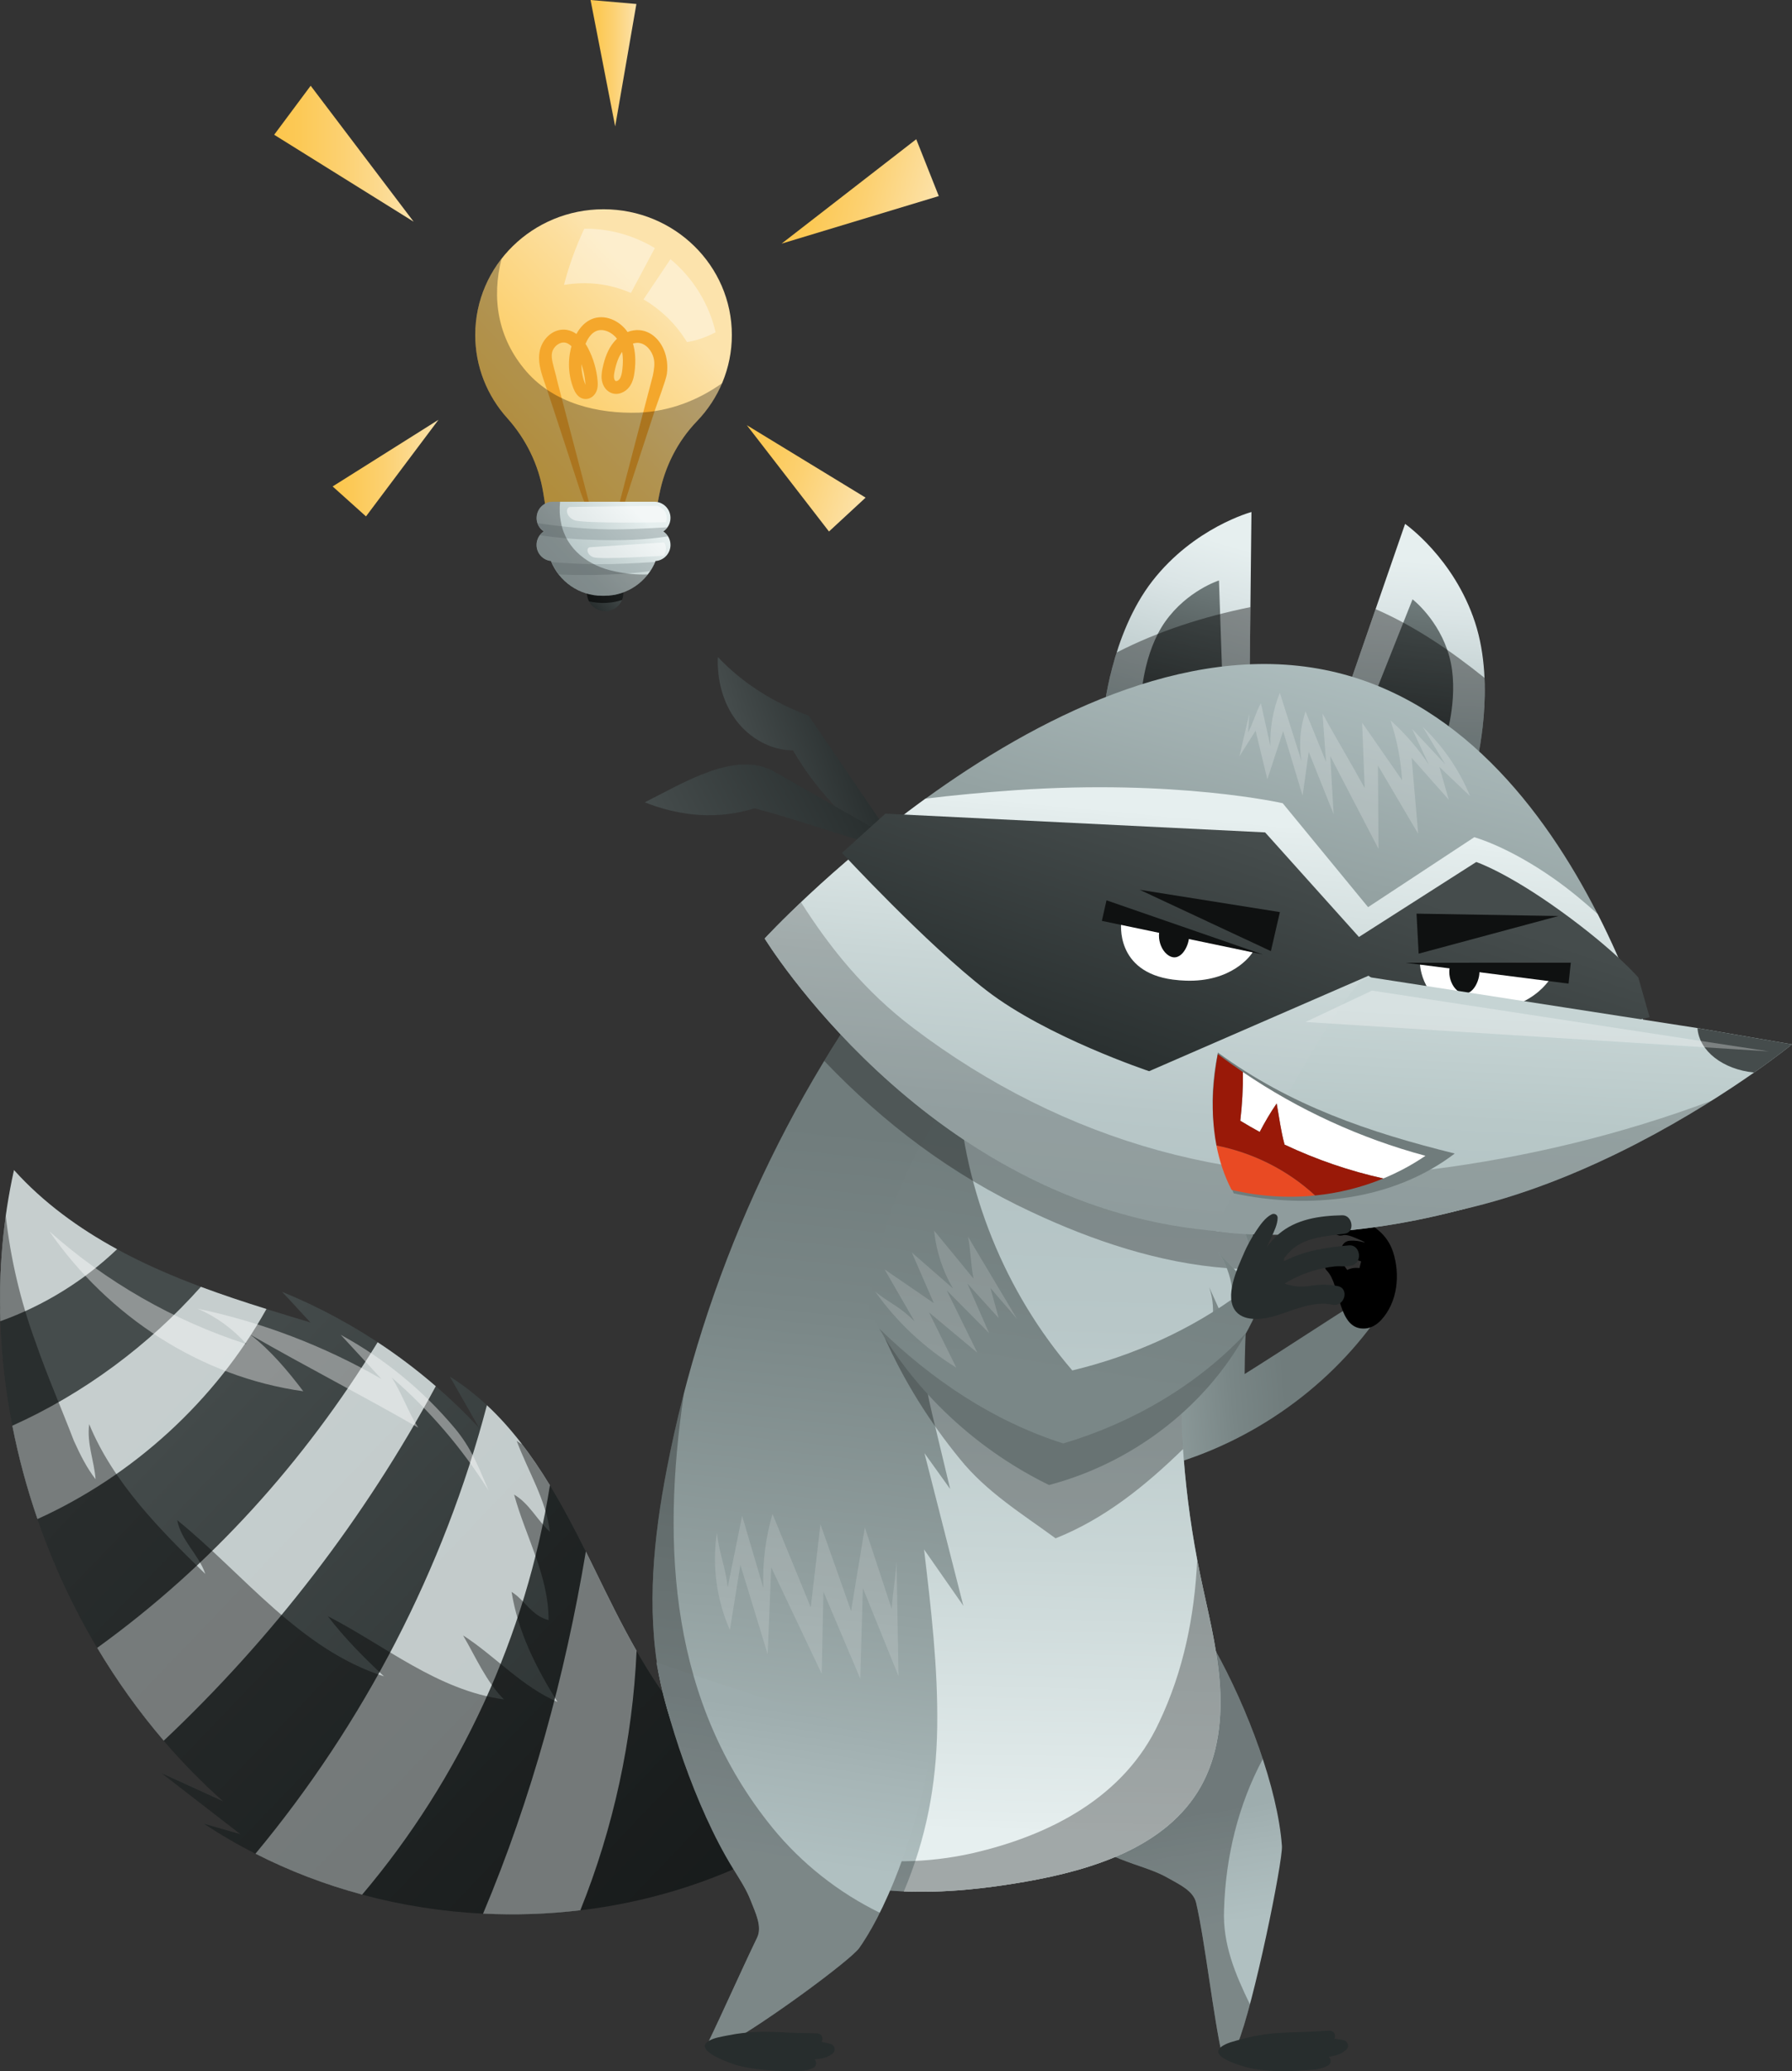 <svg width="167" height="193" viewBox="0 0 167 193" fill="none" xmlns="http://www.w3.org/2000/svg">
<rect x="0" y="0" width="167" height="193" fill="#333333" stroke="none"/>
<g clip-path="url(#clip0_3_172753)">
<path d="M113.226 153.715C116.258 159.175 119.076 166.639 119.465 172.02C119.565 173.395 116.832 186.877 115.301 190.528C114.55 191.247 114.672 190.928 113.922 191.647C113.093 188.113 112.296 180.835 111.467 177.301C111.201 176.171 109.859 175.581 108.852 175.003C107.845 174.425 106.733 174.08 105.641 173.699C99.259 171.464 91.77 166.527 88.075 163.311C96.225 160.335 105.074 156.691 113.224 153.715H113.226Z" fill="url(#paint0_linear_3_172753)"/>
<g style="mix-blend-mode:overlay" opacity="0.3">
<path d="M113.226 153.715C114.902 156.734 116.511 160.362 117.682 163.915C115.393 168.171 114.214 173.052 114.072 177.933C113.928 181.185 115.138 184 116.483 186.774C116.058 188.36 115.65 189.696 115.301 190.526C114.55 191.245 114.672 190.926 113.922 191.645C113.093 188.112 112.296 180.833 111.467 177.299C111.201 176.169 109.859 175.58 108.852 175.001C107.845 174.423 106.733 174.079 105.641 173.697C99.259 171.462 91.77 166.526 88.075 163.309C96.225 160.333 105.074 156.69 113.224 153.714L113.226 153.715Z" fill="black"/>
</g>
<path d="M118.159 105.807C116.786 113.134 116.06 120.583 115.99 128.038C119.683 125.727 123.309 123.305 127.002 120.994C127.277 121.719 127.752 122.527 128.028 123.251C122.945 130.198 115.265 135.189 106.879 137.051C103.823 130.652 101.881 123.379 100.842 116.36C106.206 112.118 111.989 108.75 118.159 105.809V105.807Z" fill="url(#paint1_linear_3_172753)"/>
<path d="M69.751 166.303C70.378 168.408 70.884 170.567 71.51 172.672C55.21 181.194 34.336 180.103 19.008 169.932C20.14 170.258 21.273 170.584 22.406 170.908C19.952 169.009 17.496 167.111 15.043 165.212C16.959 166.088 18.877 166.965 20.793 167.84C4.762 153.597 -3.351 129.997 1.305 109.033C4.819 112.938 9.341 115.823 14.111 118.007C18.88 120.194 23.921 121.719 28.941 123.237C28.067 122.332 27.156 121.278 26.282 120.376C33.226 123.205 39.541 127.569 44.652 133.065C43.745 131.472 42.836 129.876 41.929 128.283C48.353 132.307 52.082 139.418 55.415 146.24C58.746 153.063 62.227 160.238 68.406 164.632C68.855 164.951 69.592 165.775 69.751 166.303Z" fill="url(#paint2_linear_3_172753)"/>
<path opacity="0.8" d="M45.02 178.318C48.042 178.47 51.078 178.367 54.083 178.007C57.172 170.324 58.953 162.112 59.325 153.836C57.913 151.364 56.653 148.777 55.415 146.24C55.145 145.688 54.871 145.134 54.596 144.578C52.665 156.108 49.554 167.554 45.02 178.318Z" fill="#E6EFEF"/>
<path opacity="0.8" d="M23.808 172.735C26.976 174.351 30.315 175.622 33.752 176.547C42.898 165.753 49.034 152.4 51.248 138.408C49.574 135.656 47.674 133.084 45.376 130.945C41.363 146.216 33.894 160.596 23.809 172.735H23.808Z" fill="#E6EFEF"/>
<path opacity="0.8" d="M9.061 153.552C10.883 156.614 12.958 159.515 15.26 162.204C25.397 152.646 33.992 141.446 40.612 129.174C38.898 127.691 37.087 126.32 35.195 125.075C28.331 136.238 19.66 145.901 9.061 153.552Z" fill="#E6EFEF"/>
<path opacity="0.8" d="M1.151 132.852C1.726 135.798 2.511 138.708 3.494 141.552C12.421 137.503 20.042 130.552 24.832 121.98C22.777 121.337 20.733 120.663 18.719 119.91C13.856 125.369 7.811 129.856 1.153 132.852H1.151Z" fill="#E6EFEF"/>
<path opacity="0.8" d="M0.033 123.116C4.07 121.673 7.805 119.369 10.911 116.406C7.339 114.461 4.021 112.05 1.304 109.031C0.281 113.642 -0.126 118.378 0.035 123.114L0.033 123.116Z" fill="#E6EFEF"/>
<g style="mix-blend-mode:overlay" opacity="0.4">
<path d="M0.536 113.299C0.985 117.314 1.92 121.282 3.317 125.079C4.387 128.181 5.695 131.162 6.885 134.262C7.48 135.574 8.075 136.768 8.906 137.841C8.788 136.171 8.073 134.501 8.311 132.711C10.571 138.198 14.97 142.61 19.133 146.667C18.538 144.878 16.873 143.565 16.517 141.658C22.701 146.667 27.934 153.704 35.783 156.21C33.88 154.422 32.097 152.632 30.55 150.604C35.901 153.347 40.777 157.522 46.961 158.357C45.297 156.688 44.345 154.422 43.155 152.394C46.128 154.303 48.626 157.166 51.956 158.596C49.934 155.376 48.27 152.037 47.675 148.34C48.864 149.055 49.578 150.606 51.124 150.964C51.124 146.789 48.983 143.211 47.913 139.275C49.339 140.111 50.054 141.66 51.242 142.734C50.886 139.753 49.221 137.129 48.15 134.266C48.318 134.375 48.486 134.487 48.652 134.598C49.581 135.81 50.439 137.09 51.244 138.413C52.458 140.407 53.552 142.495 54.592 144.584C54.868 145.138 55.141 145.694 55.411 146.246C56.651 148.783 57.909 151.37 59.321 153.842C61.704 158.02 64.522 161.878 68.404 164.639C68.853 164.958 69.59 165.783 69.747 166.311C70.374 168.418 70.88 170.575 71.506 172.68C66.08 175.517 60.147 177.288 54.079 178.013C51.074 178.372 48.039 178.476 45.016 178.324C41.209 178.135 37.425 177.542 33.748 176.552C30.312 175.628 26.975 174.357 23.804 172.741C22.154 171.899 20.549 170.966 19.002 169.937C20.135 170.263 21.267 170.588 22.4 170.914C19.944 169.014 17.492 167.117 15.037 165.219C16.953 166.094 18.871 166.972 20.785 167.847C18.821 166.101 16.975 164.215 15.257 162.21C12.953 159.521 10.879 156.619 9.058 153.558C6.803 149.769 4.932 145.734 3.489 141.558C2.506 138.715 1.72 135.804 1.146 132.858C0.517 129.641 0.139 126.383 0.03 123.122C-0.081 119.835 0.081 116.549 0.532 113.304L0.536 113.299Z" fill="black"/>
</g>
<g style="mix-blend-mode:overlay" opacity="0.4">
<path d="M42.366 133.069C39.411 129.543 35.79 126.58 31.753 124.384C33.018 125.755 34.284 127.126 35.548 128.497C30.227 125.429 24.419 123.209 18.41 121.947C20.145 122.694 21.714 123.832 22.963 125.251C16.206 123.072 9.909 119.468 4.603 114.74C10.122 122.694 18.697 128.307 28.264 129.645C26.819 127.734 25.225 125.84 23.335 124.373C28.475 127.332 33.835 130.074 38.975 133.036C38.039 131.585 37.446 129.817 36.509 128.366C40.014 131.396 43.064 134.952 45.526 138.88C44.589 136.671 43.905 134.905 42.366 133.067V133.069Z" fill="white"/>
</g>
<path d="M61.444 156.256C62.656 162.655 65.964 168.862 71.372 172.468C75.184 175.009 79.637 176.059 84.236 176.252C87.996 176.41 91.856 175.993 95.542 175.348C101.85 174.245 108.72 172.096 111.888 166.514C113.564 163.563 113.936 160.02 113.66 156.634C113.385 153.247 112.504 149.945 111.822 146.616C110.37 139.545 109.811 132.294 110.142 125.084C110.151 124.886 110.161 124.688 110.17 124.489C110.454 119.043 111.247 113.623 112.539 108.327C112.821 107.174 113.124 106.026 113.455 104.884C106.452 95.393 95.937 89.663 84.282 87.999C73.218 102.238 65.566 119.125 62.15 136.849C60.917 143.244 60.232 149.857 61.444 156.258V156.256Z" fill="url(#paint3_linear_3_172753)"/>
<path d="M84.233 176.252C87.993 176.41 91.853 175.993 95.539 175.348C101.847 174.245 108.717 172.096 111.886 166.514C113.562 163.562 113.933 160.019 113.658 156.634C113.383 153.247 112.501 149.944 111.82 146.616C110.367 139.545 109.809 132.294 110.14 125.084C110.096 124.743 110.048 124.4 110.005 124.057C110.04 124.211 110.097 124.354 110.17 124.489C110.548 125.208 111.326 125.723 111.517 126.537C112.982 124.732 113.44 122.154 112.688 119.951C113.255 121.207 113.822 122.466 114.39 123.726C115.28 121.426 114.94 118.689 113.514 116.679C114.691 117.915 115.868 119.151 117.047 120.387C116.864 116.025 115.247 111.74 112.538 108.325C112.08 107.745 111.589 107.193 111.069 106.667C106.162 101.706 96.386 103.668 89.675 101.788C86.824 111.466 84.453 121.674 86.805 131.486C87.385 133.908 87.966 136.33 88.548 138.752C87.748 137.638 86.951 136.527 86.153 135.413C87.362 140.153 88.568 144.893 89.776 149.633C88.557 147.884 87.336 146.133 86.114 144.383C86.766 149.891 87.421 155.418 87.341 160.963C87.263 166.34 86.312 171.323 84.231 176.252H84.233Z" fill="url(#paint4_linear_3_172753)"/>
<path d="M113.74 190.793C114.218 190.367 115.133 190.182 115.733 190.013C116.493 189.8 117.269 189.653 118.05 189.55C119.599 189.346 121.143 189.398 122.696 189.292C123.095 189.264 123.496 189.244 123.897 189.231C124.329 189.216 124.527 189.661 124.355 189.983C124.652 190.013 124.944 190.057 125.231 190.12C125.593 190.2 125.77 190.682 125.497 190.958C125.037 191.421 124.44 191.573 123.823 191.662C123.832 191.67 123.841 191.677 123.85 191.684C124.072 191.896 124.055 192.285 123.786 192.452C123.072 192.893 122.167 192.885 121.354 192.939C119.846 193.037 118.296 193.037 116.803 192.783C116.258 192.691 112.638 191.773 113.738 190.795L113.74 190.793Z" fill="#272D2D"/>
<g style="mix-blend-mode:overlay" opacity="0.3">
<path d="M81.658 121.826C82.068 122.977 81.939 123.518 82.439 124.638C84.237 128.666 86.602 132.47 89.453 135.952C91.951 139.054 95.281 141.081 98.372 143.348C102.956 141.524 106.751 138.437 110.249 135.031C110.173 133.94 110.122 132.847 110.09 131.755C110.042 130.2 110.037 128.646 110.072 127.091C105.998 128.512 102.067 130.263 98.136 132.016C91.802 127.847 87.452 122.705 82.548 117.047C82.157 118.608 81.859 120.201 81.658 121.828V121.826Z" fill="black"/>
</g>
<g style="mix-blend-mode:overlay" opacity="0.3">
<path d="M90.643 172.687C97.897 171.017 104.796 167.439 108.006 160.522C110.321 155.654 111.322 150.55 111.57 145.36C111.65 145.779 111.733 146.2 111.818 146.618C112.499 149.946 113.381 153.249 113.656 156.636C113.931 160.021 113.56 163.564 111.884 166.516C108.715 172.098 101.846 174.247 95.537 175.35C91.851 175.995 87.992 176.412 84.231 176.254C79.632 176.061 75.18 175.011 71.368 172.47C69.725 171.375 68.276 170.037 67.02 168.529C73.892 172.757 82.129 174.599 90.641 172.689L90.643 172.687Z" fill="black"/>
</g>
<path d="M89.274 101.378C89.849 111.001 93.653 120.403 99.93 127.704C105.573 126.348 111.011 123.922 115.669 120.451C116.136 121.104 116.58 121.732 117.047 122.384C113.481 130.273 106.116 136.178 97.763 138.378C90.638 134.896 84.612 129.129 80.978 122.067C81.761 114.431 84.67 107.51 89.274 101.376V101.378Z" fill="url(#paint5_linear_3_172753)"/>
<g style="mix-blend-mode:overlay" opacity="0.15">
<path d="M99.091 134.509C105.521 132.591 111.576 129.09 116.149 124.182C114.588 127.037 112.52 129.593 110.09 131.753C106.578 134.877 102.317 137.179 97.762 138.38C91.523 135.33 86.126 130.528 82.439 124.637C82.266 124.361 82.099 124.082 81.933 123.8C86.837 128.57 92.537 132.422 99.091 134.509Z" fill="black"/>
</g>
<path d="M124.525 117.279C124.94 117.516 125.277 117.913 125.546 118.345C125.905 118.161 126.299 118.113 126.692 118.167C126.751 117.957 126.803 117.75 126.849 117.54C126.518 117.416 126.165 117.349 125.829 117.344C124.711 117.325 124.722 115.665 125.829 115.611C126.295 115.589 126.742 115.652 127.16 115.784C127.16 115.773 127.163 115.761 127.165 115.75C127.028 115.667 126.879 115.595 126.705 115.524C126.324 115.369 125.587 114.992 125.173 115.104C124.068 115.4 123.593 113.649 124.702 113.39C125.619 113.175 126.57 113.59 127.394 113.975C128.543 114.511 129.419 115.435 129.817 116.651C130.504 118.754 130.258 121.345 128.702 123.016C128.318 123.427 127.808 123.748 127.248 123.794C124.628 124.011 124.972 119.734 123.656 118.411C123.078 117.831 123.815 116.875 124.527 117.281L124.525 117.279Z" fill="black"/>
<g style="mix-blend-mode:overlay" opacity="0.3">
<path d="M113.453 104.884C113.124 106.026 112.819 107.173 112.537 108.327C114.804 111.186 116.306 114.655 116.844 118.27C116.221 118.269 115.596 118.248 114.974 118.213C114.488 117.702 114 117.192 113.514 116.681C113.843 117.144 114.113 117.646 114.323 118.17C108.074 117.702 101.86 115.635 96.114 112.932C88.67 109.465 82.341 104.658 76.813 98.862C79.093 95.102 81.582 91.47 84.28 87.999C95.935 89.665 106.45 95.395 113.453 104.884Z" fill="black"/>
</g>
<path d="M116.443 64.43L116.626 47.712C116.626 47.712 111.282 49.143 107.394 54.139C103.507 59.133 102.84 66.502 102.84 66.502L116.443 64.432V64.43Z" fill="url(#paint6_linear_3_172753)"/>
<path d="M113.919 63.461L113.599 54.09C113.599 54.09 110.641 55.028 108.59 57.924C106.539 60.821 106.351 64.966 106.351 64.966L113.919 63.459V63.461Z" fill="url(#paint7_linear_3_172753)"/>
<path d="M125.476 64.616L130.942 48.82C130.942 48.82 135.489 51.98 137.462 57.998C139.435 64.017 137.58 71.179 137.58 71.179L125.476 64.618V64.616Z" fill="url(#paint8_linear_3_172753)"/>
<path d="M128.178 64.558L131.638 55.849C131.638 55.849 134.105 57.733 135.06 61.156C136.014 64.577 134.793 68.542 134.793 68.542L128.178 64.558Z" fill="url(#paint9_linear_3_172753)"/>
<g style="mix-blend-mode:overlay" opacity="0.4">
<path d="M116.443 64.43L102.84 66.5C102.84 66.5 103.073 63.935 104.061 60.806C107.993 58.786 112.211 57.452 116.529 56.573L116.445 64.428L116.443 64.43Z" fill="black"/>
</g>
<g style="mix-blend-mode:overlay" opacity="0.4">
<path d="M138.345 63.165C138.539 67.481 137.58 71.179 137.58 71.179L125.476 64.618L128.194 56.761C131.871 58.365 135.191 60.635 138.345 63.165Z" fill="black"/>
</g>
<path d="M83.701 78.943C80.921 74.859 78.142 70.775 75.361 66.689C72.22 65.544 69.184 63.665 66.898 61.219C66.811 63.298 67.344 65.436 68.585 67.104C69.829 68.772 71.817 69.915 73.892 69.926C76.336 74.066 79.734 77.543 83.906 79.918C83.897 79.534 83.71 79.327 83.701 78.943Z" fill="url(#paint10_linear_3_172753)"/>
<path d="M83.374 78.299C79.636 76.168 75.899 74.037 72.161 71.906C68.598 69.874 63.752 72.927 60.086 74.763C63.401 76.086 66.919 76.386 70.326 75.321C74.28 76.366 78.182 77.811 82.136 78.854C82.558 78.966 83.312 78.732 83.376 78.299H83.374Z" fill="url(#paint11_linear_3_172753)"/>
<path d="M71.259 87.453C71.259 87.453 85.834 111.297 111.341 114.496C136.849 117.694 155.795 104.082 155.795 104.082C155.795 104.082 153.868 94.942 148.883 85.169C143.875 75.352 135.781 64.895 123.456 62.423C110.369 59.798 96.432 67.054 86.253 74.42C77.303 80.894 71.259 87.456 71.259 87.456V87.453Z" fill="url(#paint12_linear_3_172753)"/>
<path d="M71.259 87.453C71.259 87.453 85.834 111.298 111.341 114.496C136.849 117.694 155.795 104.082 155.795 104.082C155.795 104.082 153.868 94.942 148.883 85.17C147.684 84.084 146.306 82.931 144.863 81.914C140.55 78.867 137.392 78.015 137.392 78.015L127.494 84.532L119.538 74.848C119.538 74.848 109.64 72.595 94.638 73.631C91.53 73.846 88.733 74.12 86.251 74.42C77.301 80.895 71.257 87.456 71.257 87.456L71.259 87.453Z" fill="url(#paint13_linear_3_172753)"/>
<path d="M126.644 87.312L117.899 77.567L82.513 75.821L78.465 79.475C78.465 79.475 86.319 87.962 91.948 92.306C97.576 96.651 107.09 99.818 107.09 99.818L127.534 90.925L138.384 98.68L153.729 94.781L152.676 91.086C152.676 91.086 150.531 88.568 145.47 84.914C140.409 81.26 137.575 80.326 137.575 80.326L126.644 87.31V87.312Z" fill="url(#paint14_linear_3_172753)"/>
<path d="M109.329 91.286C109.538 91.312 109.739 91.335 109.939 91.351C109.939 91.351 109.939 91.351 109.941 91.351C110.139 91.366 110.333 91.377 110.521 91.383C110.772 91.39 111.014 91.388 111.247 91.381C115.257 91.222 116.746 88.729 116.746 88.729L112.988 87.875L110.331 87.271L108.446 86.843L104.492 85.944C104.492 85.944 103.866 90.575 109.329 91.288V91.286Z" fill="white"/>
<path d="M117.69 88.944L102.683 85.812L103.119 83.897L117.69 88.944Z" fill="#0F1111"/>
<path d="M106.208 82.914L118.437 88.631L119.275 84.993L106.208 82.914Z" fill="#0F1111"/>
<path d="M145.237 85.359L132.207 88.866L132.008 85.138L145.237 85.359Z" fill="#0F1111"/>
<path d="M132.331 89.858C132.331 89.858 132.479 93.655 136.544 94.22C136.985 94.281 137.475 94.305 138.016 94.281H138.02C138.44 94.263 138.835 94.224 139.206 94.17C143.72 93.512 144.881 90.475 144.881 90.475L139.639 90.219L138.312 90.154L135.106 89.997L132.331 89.862V89.858Z" fill="white"/>
<path d="M130.971 89.713L146.176 91.659L146.387 89.706L130.971 89.713Z" fill="#0F1111"/>
<path d="M108.008 87.212C108.008 87.814 108.265 88.505 108.729 88.903C109.895 89.902 110.815 88.233 110.815 87.212C110.815 87.158 110.815 87.104 110.809 87.05L109.235 86.693L108.117 86.439C108.045 86.676 108.006 86.937 108.006 87.212H108.008Z" fill="#0F1111"/>
<path d="M135.064 90.593C135.064 91.196 135.321 91.887 135.784 92.285C136.95 93.284 137.871 91.614 137.871 90.593C137.871 90.54 137.871 90.486 137.865 90.432L136.291 90.075L135.173 89.821C135.101 90.058 135.062 90.319 135.062 90.593H135.064Z" fill="#0F1111"/>
<path d="M113.163 114.677C113.163 114.677 121.178 116.414 137.211 112.485C148.341 109.758 158.375 103.507 163.469 99.942C165.714 98.371 166.998 97.32 166.998 97.32L158.188 95.8L127.553 91.047C125.306 90.925 113.161 114.677 113.161 114.677H113.163Z" fill="url(#paint15_linear_3_172753)"/>
<path d="M158.192 95.8C158.329 97.933 160.581 99.668 163.471 99.942C165.716 98.371 167 97.32 167 97.32L158.19 95.8H158.192Z" fill="#454C4C"/>
<g style="mix-blend-mode:overlay" opacity="0.2">
<path d="M116.422 66.519C116.114 67.842 115.807 69.165 115.499 70.49C116.003 69.689 116.507 68.889 117.012 68.088C117.376 69.598 117.742 71.109 118.106 72.619C118.597 71.12 119.087 69.621 119.578 68.122C120.182 70.13 120.787 72.141 121.391 74.15C121.581 72.787 121.773 71.425 121.964 70.064C122.738 71.998 123.51 73.933 124.284 75.867C124.179 74.061 124.074 72.254 123.967 70.447C125.467 73.334 126.967 76.221 128.468 79.108C128.449 76.516 128.432 73.925 128.414 71.333C129.665 73.457 130.916 75.578 132.165 77.702C131.96 75.337 131.755 72.975 131.55 70.61C132.704 71.915 133.861 73.219 135.016 74.526C134.722 73.505 134.43 72.484 134.136 71.463C135.092 72.372 136.047 73.282 137.002 74.19C136.004 71.761 134.489 69.545 132.59 67.734C133.312 68.937 133.959 70.013 134.681 71.218C133.652 70.117 132.623 69.017 131.594 67.916C132.119 69.037 132.645 70.158 133.17 71.279C132.159 69.747 130.951 68.348 129.585 67.126C130.186 68.928 130.55 70.808 130.663 72.704C129.421 70.916 128.179 69.126 126.938 67.338C127.017 69.369 127.098 71.401 127.178 73.432C125.923 71.146 124.502 68.779 123.248 66.493C123.357 67.99 123.466 69.489 123.575 70.986C122.939 69.421 122.302 67.855 121.666 66.289C121.164 67.769 121.032 69.378 121.291 70.921C120.617 68.8 119.942 66.678 119.27 64.554C118.636 66.124 118.335 67.829 118.392 69.521C118.096 68.19 117.801 66.86 117.505 65.527C117.021 66.382 116.788 67.397 116.306 68.251C116.352 67.658 116.413 66.897 116.422 66.52V66.519Z" fill="white"/>
</g>
<g style="mix-blend-mode:overlay" opacity="0.3">
<path d="M164.844 97.972L127.86 92.308L121.665 95.232L164.844 97.972Z" fill="white"/>
</g>
<g style="mix-blend-mode:overlay" opacity="0.2">
<path d="M74.646 84.071C77.386 88.41 80.668 92.422 85.054 95.754C99.208 106.489 115.976 111.14 133.22 108.994C142.261 107.86 151.093 105.718 159.515 102.564C153.988 106.042 145.938 110.345 137.211 112.483C136.744 112.598 136.284 112.708 135.829 112.813C132.054 113.794 127.853 114.55 123.315 114.844C117.492 115.33 114.176 114.855 113.361 114.713C112.692 114.651 112.018 114.579 111.34 114.494C85.832 111.296 71.257 87.451 71.257 87.451C71.257 87.451 72.482 86.122 74.644 84.069L74.646 84.071Z" fill="black"/>
</g>
<path d="M113.496 98.078C120.222 103.018 127.609 105.522 135.569 107.491C129.828 111.874 122.021 112.722 114.97 111.201C113.084 106.758 112.463 103.316 113.496 98.078Z" fill="#707C7C"/>
<path d="M118.976 102.827C118.38 103.691 117.868 104.58 117.393 105.481C116.781 105.145 116.177 104.799 115.584 104.436C115.76 102.937 115.845 101.424 115.832 99.903C121.016 103.426 126.79 106.079 132.842 107.703C132.134 108.184 131.402 108.62 130.652 109.011C130.408 109.137 130.159 109.261 129.909 109.378C129.582 109.531 129.25 109.678 128.915 109.815C125.756 109.118 122.653 108.051 119.71 106.661C119.368 105.401 119.205 104.108 118.975 102.827H118.976Z" fill="white"/>
<path d="M122.557 111.401C119.974 111.661 117.339 111.488 114.776 110.879C114.096 109.57 113.64 108.179 113.363 106.745C116.766 107.417 120.002 109.031 122.557 111.401Z" fill="#E94A23"/>
<path d="M113.039 103.872C113.025 103.468 113.021 103.061 113.026 102.655C113.052 101.171 113.22 99.681 113.49 98.226C114.255 98.806 115.037 99.364 115.831 99.903C115.844 101.424 115.759 102.937 115.584 104.436C116.177 104.799 116.781 105.145 117.393 105.481C117.866 104.58 118.377 103.691 118.976 102.827C119.207 104.108 119.368 105.401 119.711 106.661C122.655 108.051 125.757 109.118 128.917 109.815C126.886 110.653 124.741 111.181 122.559 111.401C120.003 109.031 116.768 107.417 113.364 106.745C113.183 105.801 113.078 104.841 113.041 103.872H113.039Z" fill="#991908"/>
<path d="M115.916 116.792C116.232 116.076 116.605 115.385 117.04 114.737C117.413 114.177 117.895 113.464 118.51 113.158C118.754 113.036 119.065 113.182 119.065 113.477C119.061 114.103 118.723 114.765 118.468 115.326C118.333 115.624 118.191 115.919 118.052 116.215C118.385 115.776 118.741 115.361 119.146 115.013C120.79 113.59 122.997 113.288 125.092 113.245C126.043 113.225 126.313 114.824 125.323 114.959C123.621 115.191 121.568 115.282 120.271 116.558C120.062 116.764 119.868 116.988 119.682 117.222C119.667 117.324 119.656 117.425 119.649 117.527C121.555 116.551 123.597 116.23 125.72 116.049C126.686 115.967 126.984 117.383 126.202 117.831C125.718 118.107 124.905 117.95 124.362 118.013C122.976 118.172 121.592 118.584 120.358 119.24C120.14 119.356 119.928 119.479 119.721 119.607C119.78 119.631 119.841 119.655 119.904 119.673C120.238 119.779 120.574 119.847 120.925 119.877C121.238 119.903 121.555 119.89 121.875 119.864C122.79 119.69 123.725 119.66 124.656 119.84C125.787 120.059 125.312 121.808 124.179 121.576C122.431 121.219 120.676 122.028 119.046 122.56C117.967 122.912 116.071 123.24 115.196 122.229C114.035 120.889 115.33 118.135 115.92 116.797L115.916 116.792Z" fill="#272D2D"/>
<path d="M86.735 163.353C85.662 169.509 83.162 177.084 80.083 181.511C79.298 182.641 71.176 188.618 67.695 190.484C66.66 190.567 66.955 190.398 65.921 190.484C67.495 187.215 68.981 183.829 70.555 180.561C71.059 179.515 70.385 178.209 69.967 177.125C69.55 176.039 68.901 175.068 68.293 174.082C64.742 168.316 62.026 159.749 61.176 154.916C69.374 157.755 78.535 160.516 86.733 163.353H86.735Z" fill="url(#paint16_linear_3_172753)"/>
<g style="mix-blend-mode:overlay" opacity="0.3">
<path d="M62.148 136.847C62.604 134.483 63.136 132.133 63.742 129.804C61.586 144.217 62.506 158.643 71.972 170.302C74.692 173.641 78.151 176.367 81.992 178.241C81.39 179.447 80.751 180.553 80.085 181.511C79.3 182.642 71.178 188.618 67.697 190.484C66.662 190.567 66.957 190.398 65.923 190.484C67.497 187.215 68.983 183.829 70.557 180.561C71.061 179.515 70.387 178.209 69.969 177.125C69.552 176.039 68.903 175.068 68.295 174.082C65.718 169.896 63.58 164.235 62.277 159.599C61.947 158.535 61.675 157.453 61.464 156.365C61.353 155.854 61.257 155.37 61.178 154.918C61.191 154.924 61.206 154.927 61.22 154.933C60.328 148.949 61.002 142.807 62.15 136.851L62.148 136.847Z" fill="black"/>
</g>
<path d="M65.917 190.272C66.427 189.883 67.353 189.768 67.964 189.644C68.737 189.488 69.522 189.401 70.309 189.359C71.869 189.272 73.406 189.44 74.96 189.453C75.361 189.457 75.762 189.466 76.163 189.483C76.595 189.501 76.758 189.959 76.564 190.269C76.857 190.32 77.146 190.387 77.427 190.471C77.781 190.576 77.924 191.071 77.628 191.325C77.133 191.751 76.528 191.858 75.906 191.901C75.915 191.91 75.924 191.918 75.932 191.927C76.137 192.155 76.091 192.54 75.81 192.687C75.065 193.072 74.163 192.996 73.349 192.989C71.839 192.972 70.293 192.855 68.823 192.489C68.288 192.355 64.748 191.167 65.917 190.274V190.272Z" fill="#272D2D"/>
<g style="mix-blend-mode:overlay" opacity="0.15">
<path d="M66.806 142.833C66.35 145.886 66.776 149.066 68.018 151.892C68.345 149.867 68.67 147.841 68.997 145.816C69.846 148.592 70.692 151.368 71.54 154.144C71.651 151.446 71.76 148.748 71.871 146.049C73.439 149.355 75.006 152.663 76.575 155.969C76.628 153.419 76.684 150.871 76.737 148.321C77.881 151.023 79.027 153.725 80.171 156.428C80.252 153.614 80.333 150.799 80.412 147.986C81.519 150.719 82.628 153.452 83.735 156.186C83.674 152.63 83.613 149.072 83.552 145.516C83.437 147.193 83.216 148.26 83.101 149.937C82.266 147.4 81.432 144.862 80.597 142.325C80.169 144.923 79.742 147.521 79.313 150.119C78.362 147.424 77.412 144.732 76.46 142.038C76.159 144.617 75.858 147.198 75.555 149.778C74.321 146.793 73.225 144.061 71.991 141.076C71.338 143.309 71.048 145.647 71.135 147.973C70.477 145.731 69.818 143.487 69.16 141.245C68.713 143.463 68.266 145.681 67.817 147.899C67.591 145.972 67.031 144.762 66.806 142.833Z" fill="white"/>
</g>
<g style="mix-blend-mode:overlay" opacity="0.15">
<path d="M84.816 122.74C84.952 122.866 85.087 122.994 85.224 123.12C84.295 121.51 83.365 119.899 82.438 118.289C83.968 119.338 85.498 120.387 87.027 121.435C86.344 119.86 85.66 118.287 84.975 116.712C86.251 117.829 87.53 118.945 88.807 120.062C87.846 118.417 87.242 116.562 87.048 114.666C88.275 116.162 89.501 117.657 90.728 119.152C90.448 117.8 90.486 116.582 90.205 115.231C91.734 117.796 93.262 120.361 94.79 122.923C93.945 121.882 93.143 121.05 92.297 120.009C92.556 120.948 92.813 121.888 93.071 122.827C92.097 121.75 91.122 120.676 90.148 119.599C90.823 121.139 91.499 122.681 92.173 124.221C90.856 122.894 89.538 121.567 88.223 120.238C89.176 122.178 90.13 124.117 91.083 126.057C89.581 124.802 88.077 123.546 86.575 122.292C87.423 124.009 88.273 125.727 89.121 127.445C86.168 125.627 83.585 123.207 81.577 120.374C82.767 121.337 83.696 121.691 84.816 122.736V122.74Z" fill="white"/>
</g>
<path d="M56.402 56.957C55.463 56.957 54.702 56.194 54.702 55.252V55.01C54.702 54.068 55.463 53.305 56.402 53.305C57.34 53.305 58.101 54.068 58.101 55.01V55.252C58.101 56.194 57.34 56.957 56.402 56.957Z" fill="url(#paint17_linear_3_172753)"/>
<g style="mix-blend-mode:overlay" opacity="0.6">
<path d="M54.702 55.008C54.702 54.066 55.463 53.303 56.401 53.303C57.34 53.303 58.101 54.066 58.101 55.008V55.25C58.101 55.484 58.055 55.704 57.97 55.906C56.987 56.24 55.914 56.266 54.892 56.036C54.77 55.801 54.7 55.534 54.7 55.248V55.006L54.702 55.008Z" fill="black"/>
</g>
<path d="M44.29 31.216C44.29 24.745 49.642 19.5 56.246 19.5C62.85 19.5 68.203 24.745 68.203 31.216C68.203 34.329 66.963 37.159 64.941 39.258C63.142 41.126 61.948 43.5 61.447 46.05L60.583 50.44L51.34 50.349L50.631 45.935C50.211 43.328 49.027 40.915 47.266 38.953C45.413 36.889 44.29 34.181 44.29 31.216Z" fill="url(#paint18_linear_3_172753)"/>
<path d="M50.276 32.823C50.084 34.026 50.622 35.236 50.987 36.334C51.157 36.848 51.326 37.361 51.496 37.874C51.922 39.173 52.349 40.472 52.776 41.773C53.227 43.152 53.678 44.531 54.123 45.913C54.302 46.467 54.722 47.247 54.722 47.84L55.126 47.718L52.006 35.801C51.884 35.252 51.732 34.708 51.605 34.218C51.438 33.584 51.313 33.042 51.536 32.599C51.762 32.15 52.238 31.859 52.641 31.921C52.87 31.956 53.077 32.089 53.257 32.267C52.891 33.564 52.955 34.972 53.456 36.229C53.755 36.979 54.201 37.161 54.522 37.181C54.542 37.181 54.561 37.183 54.581 37.183C55.014 37.183 55.415 36.889 55.594 36.436C55.723 36.11 55.716 35.784 55.69 35.482C55.597 34.433 55.293 33.388 54.809 32.462C54.729 32.312 54.648 32.171 54.563 32.039C54.74 31.622 55.047 31.088 55.526 30.864C56.194 30.551 57.053 30.964 57.495 31.568C57.375 31.681 57.261 31.806 57.155 31.939C56.684 32.534 56.366 33.294 56.152 34.324C56.08 34.67 56.023 35.045 56.087 35.434C56.172 35.955 56.471 36.385 56.885 36.583C57.543 36.898 58.267 36.559 58.644 36.062C58.979 35.617 59.084 35.08 59.141 34.613C59.263 33.629 59.21 32.762 58.986 32.017C59.166 31.959 59.348 31.937 59.522 31.954C60.228 32.024 60.758 32.719 60.917 33.37C61.037 33.861 60.965 34.4 60.838 35.01C60.836 35.01 57.475 47.84 57.475 47.84L57.88 47.962C57.857 47.955 58.75 45.194 58.803 45.033C59.3 43.5 59.801 41.97 60.304 40.439C60.549 39.688 60.797 38.938 61.043 38.189C61.233 37.609 62.077 35.399 62.15 34.824C62.244 34.074 62.162 33.307 61.869 32.604C61.471 31.657 60.688 30.873 59.631 30.768C59.251 30.731 58.857 30.792 58.482 30.938C57.77 29.891 56.32 29.182 55.049 29.778C54.52 30.027 54.066 30.486 53.718 31.12C53.436 30.918 53.133 30.79 52.813 30.74C51.821 30.586 50.952 31.209 50.527 32.054C50.406 32.295 50.321 32.554 50.278 32.821L50.276 32.823ZM57.979 32.79C58.066 33.279 58.072 33.838 57.994 34.465C57.957 34.772 57.896 35.115 57.732 35.332C57.626 35.473 57.449 35.541 57.371 35.504C57.316 35.478 57.249 35.378 57.225 35.237C57.196 35.056 57.225 34.843 57.281 34.576C57.441 33.794 57.665 33.223 57.977 32.79H57.979ZM54.184 33.935C54.371 34.468 54.491 35.028 54.541 35.591C54.548 35.673 54.554 35.762 54.55 35.838C54.542 35.819 54.533 35.799 54.524 35.779C54.293 35.2 54.18 34.569 54.182 33.937L54.184 33.935Z" fill="#F4A72C"/>
<path d="M85.386 12.973L72.837 22.703L87.487 18.271L85.386 12.973Z" fill="url(#paint19_linear_3_172753)"/>
<path d="M55.034 0L57.329 11.78L59.306 0.372L55.034 0Z" fill="url(#paint20_linear_3_172753)"/>
<path d="M80.667 46.372L69.596 39.62L77.254 49.528L80.667 46.372Z" fill="url(#paint21_linear_3_172753)"/>
<path d="M28.952 7.989L38.547 20.658L25.55 12.558L28.952 7.989Z" fill="url(#paint22_linear_3_172753)"/>
<path d="M30.999 45.329L40.862 39.118L34.107 48.12L30.999 45.329Z" fill="url(#paint23_linear_3_172753)"/>
<g style="mix-blend-mode:overlay" opacity="0.3">
<path d="M46.74 24.112C45.82 27.716 46.328 31.476 49.07 34.635C51.686 37.617 55.729 38.571 59.535 38.453C62.436 38.327 65.039 37.304 67.294 35.71C66.732 37.033 65.932 38.234 64.943 39.259C63.142 41.127 61.95 43.5 61.449 46.05L60.585 50.44L51.342 50.349L50.633 45.935C50.213 43.328 49.029 40.915 47.268 38.953C45.415 36.889 44.291 34.181 44.291 31.216C44.291 28.544 45.204 26.082 46.742 24.112H46.74Z" fill="black"/>
</g>
<g style="mix-blend-mode:overlay" opacity="0.4">
<path d="M66.689 30.964C65.797 31.418 65.008 31.717 64.019 31.878C63.029 30.24 61.621 28.863 59.971 27.899L62.48 24.153C64.574 25.883 66.08 28.314 66.689 30.964Z" fill="white"/>
</g>
<g style="mix-blend-mode:overlay" opacity="0.4">
<path d="M52.556 26.552C53.009 24.792 53.674 22.955 54.452 21.312C56.753 21.286 59.055 21.927 61.025 23.117L58.796 27.301C56.804 26.432 54.713 26.196 52.555 26.55L52.556 26.552Z" fill="white"/>
</g>
<path d="M50.007 48.263C50.007 47.431 50.679 46.756 51.509 46.756H60.982C61.812 46.756 62.484 47.431 62.484 48.263C62.484 48.789 62.214 49.252 61.808 49.521C62.216 49.789 62.484 50.253 62.484 50.779C62.484 51.574 61.869 52.224 61.091 52.28C60.332 54.176 58.482 55.514 56.32 55.514H56.117C53.953 55.514 52.104 54.174 51.344 52.276C50.59 52.195 50.003 51.555 50.003 50.777C50.003 50.251 50.273 49.788 50.679 49.519C50.271 49.25 50.003 48.787 50.003 48.261L50.007 48.263Z" fill="url(#paint24_linear_3_172753)"/>
<path opacity="0.5" d="M50.31 49.875C52.109 50.145 53.933 50.28 55.746 50.321C57.891 50.369 60.11 50.327 62.257 49.978C62.141 49.797 61.989 49.641 61.81 49.523C61.965 49.421 62.1 49.289 62.209 49.137C60.095 49.248 57.985 49.385 55.86 49.309C53.922 49.241 52.002 49.033 50.09 48.754C50.199 49.07 50.41 49.341 50.685 49.523C50.539 49.617 50.413 49.737 50.31 49.877V49.875Z" fill="#8F9D9E"/>
<path opacity="0.5" d="M51.392 52.382C51.568 52.795 51.795 53.179 52.066 53.527C53.227 53.586 54.387 53.596 55.546 53.575C57.229 53.545 58.927 53.444 60.603 53.214C60.78 52.947 60.934 52.663 61.059 52.365C59.245 52.484 57.43 52.586 55.605 52.575C54.197 52.565 52.793 52.489 51.392 52.38V52.382Z" fill="#8F9D9E"/>
<g style="mix-blend-mode:overlay" opacity="0.3">
<path d="M50.309 49.875C50.413 49.736 50.539 49.617 50.685 49.521C50.409 49.339 50.199 49.071 50.09 48.752C50.036 48.598 50.008 48.433 50.008 48.261C50.008 47.429 50.681 46.752 51.512 46.752H52.194C52.13 47.394 52.144 48.042 52.283 48.705C52.758 51.211 54.899 52.76 57.277 53.238C58.316 53.473 59.354 53.566 60.372 53.531C59.432 54.737 57.968 55.512 56.326 55.512H56.122C54.476 55.512 53.009 54.733 52.069 53.523C51.797 53.175 51.57 52.791 51.394 52.378C51.379 52.343 51.366 52.31 51.352 52.274C50.598 52.193 50.01 51.554 50.01 50.777C50.01 50.514 50.078 50.266 50.195 50.051C50.23 49.988 50.269 49.928 50.311 49.871L50.309 49.875Z" fill="black"/>
</g>
<g style="mix-blend-mode:overlay" opacity="0.5">
<path d="M53.175 47.238L61.272 47.136C61.272 47.136 61.935 47.399 62.072 47.871C62.209 48.344 62.057 48.663 62.057 48.663C62.057 48.663 54.299 48.815 53.495 48.465C52.691 48.114 52.675 47.242 53.175 47.236V47.238Z" fill="white"/>
</g>
<g style="mix-blend-mode:overlay" opacity="0.5">
<path d="M54.995 50.992L61.876 50.547C61.876 50.547 62.028 50.655 62.059 51.064C62.087 51.441 61.854 51.787 61.854 51.787C61.854 51.787 55.91 52.165 55.282 51.922C54.654 51.68 54.613 51.013 54.995 50.992Z" fill="white"/>
</g>
</g>
<defs>
<linearGradient id="paint0_linear_3_172753" x1="104.179" y1="170.044" x2="107.233" y2="189.647" gradientUnits="userSpaceOnUse">
<stop stop-color="#9EADAE"/>
<stop offset="0.2" stop-color="#A6B5B6"/>
<stop offset="0.54" stop-color="#B0C0C1"/>
</linearGradient>
<linearGradient id="paint1_linear_3_172753" x1="125.439" y1="120.416" x2="97.965" y2="122.601" gradientUnits="userSpaceOnUse">
<stop offset="0.23" stop-color="#707C7C"/>
<stop offset="0.41" stop-color="#798686"/>
<stop offset="0.71" stop-color="#94A2A2"/>
<stop offset="1" stop-color="#B3C3C4"/>
</linearGradient>
<linearGradient id="paint2_linear_3_172753" x1="11.793" y1="130.786" x2="63.507" y2="180.317" gradientUnits="userSpaceOnUse">
<stop stop-color="#454C4C"/>
<stop offset="1" stop-color="#272D2D"/>
</linearGradient>
<linearGradient id="paint3_linear_3_172753" x1="84.55" y1="178.656" x2="94.596" y2="85.066" gradientUnits="userSpaceOnUse">
<stop stop-color="#B3C3C4"/>
<stop offset="0.29" stop-color="#94A2A2"/>
<stop offset="0.59" stop-color="#798686"/>
<stop offset="0.77" stop-color="#707C7C"/>
</linearGradient>
<linearGradient id="paint4_linear_3_172753" x1="100.088" y1="170.8" x2="101.67" y2="106.741" gradientUnits="userSpaceOnUse">
<stop stop-color="#E6EFEF"/>
<stop offset="0.02" stop-color="#E4EDED"/>
<stop offset="0.4" stop-color="#C9D6D6"/>
<stop offset="0.74" stop-color="#B8C7C8"/>
<stop offset="1" stop-color="#B3C3C4"/>
</linearGradient>
<linearGradient id="paint5_linear_3_172753" x1="98.023" y1="128.173" x2="101.606" y2="105.544" gradientUnits="userSpaceOnUse">
<stop stop-color="#7A8787"/>
<stop offset="1" stop-color="#707C7C"/>
</linearGradient>
<linearGradient id="paint6_linear_3_172753" x1="109.347" y1="65.783" x2="114.749" y2="46.851" gradientUnits="userSpaceOnUse">
<stop stop-color="#B3C3C4"/>
<stop offset="0.15" stop-color="#BFCDCE"/>
<stop offset="0.57" stop-color="#DBE5E6"/>
<stop offset="0.81" stop-color="#E6EFEF"/>
</linearGradient>
<linearGradient id="paint7_linear_3_172753" x1="109.993" y1="64.389" x2="112.537" y2="53.645" gradientUnits="userSpaceOnUse">
<stop stop-color="#454C4C"/>
<stop offset="0.17" stop-color="#4C5454"/>
<stop offset="1" stop-color="#707C7C"/>
</linearGradient>
<linearGradient id="paint8_linear_3_172753" x1="131.715" y1="68.246" x2="133.054" y2="48.602" gradientUnits="userSpaceOnUse">
<stop stop-color="#B3C3C4"/>
<stop offset="0.15" stop-color="#BFCDCE"/>
<stop offset="0.57" stop-color="#DBE5E6"/>
<stop offset="0.81" stop-color="#E6EFEF"/>
</linearGradient>
<linearGradient id="paint9_linear_3_172753" x1="131.599" y1="66.796" x2="132.846" y2="55.826" gradientUnits="userSpaceOnUse">
<stop stop-color="#454C4C"/>
<stop offset="0.17" stop-color="#4C5454"/>
<stop offset="1" stop-color="#707C7C"/>
</linearGradient>
<linearGradient id="paint10_linear_3_172753" x1="80.266" y1="68.864" x2="70.043" y2="72.386" gradientUnits="userSpaceOnUse">
<stop stop-color="#272D2D"/>
<stop offset="1" stop-color="#454C4C"/>
</linearGradient>
<linearGradient id="paint11_linear_3_172753" x1="80.18" y1="72.14" x2="63.394" y2="80.968" gradientUnits="userSpaceOnUse">
<stop stop-color="#272D2D"/>
<stop offset="1" stop-color="#454C4C"/>
</linearGradient>
<linearGradient id="paint12_linear_3_172753" x1="123.774" y1="56.868" x2="102.065" y2="138.805" gradientUnits="userSpaceOnUse">
<stop stop-color="#B3C3C4"/>
<stop offset="0.29" stop-color="#94A2A2"/>
<stop offset="0.59" stop-color="#798686"/>
<stop offset="0.77" stop-color="#707C7C"/>
</linearGradient>
<linearGradient id="paint13_linear_3_172753" x1="111.842" y1="113.96" x2="115.328" y2="76.534" gradientUnits="userSpaceOnUse">
<stop stop-color="#B3C3C4"/>
<stop offset="0.26" stop-color="#B8C7C8"/>
<stop offset="0.6" stop-color="#C9D6D6"/>
<stop offset="0.98" stop-color="#E4EDED"/>
<stop offset="1" stop-color="#E6EFEF"/>
</linearGradient>
<linearGradient id="paint14_linear_3_172753" x1="118.678" y1="79.192" x2="110.582" y2="103.949" gradientUnits="userSpaceOnUse">
<stop stop-color="#454C4C"/>
<stop offset="1" stop-color="#272D2D"/>
</linearGradient>
<linearGradient id="paint15_linear_3_172753" x1="139.655" y1="113.766" x2="140.709" y2="94.693" gradientUnits="userSpaceOnUse">
<stop stop-color="#B3C3C4"/>
<stop offset="0.48" stop-color="#B8C8C8"/>
<stop offset="1" stop-color="#C6D4D4"/>
</linearGradient>
<linearGradient id="paint16_linear_3_172753" x1="73.91" y1="159.447" x2="70.153" y2="184.801" gradientUnits="userSpaceOnUse">
<stop stop-color="#9EADAE"/>
<stop offset="0.2" stop-color="#A6B5B6"/>
<stop offset="0.54" stop-color="#B0C0C1"/>
</linearGradient>
<linearGradient id="paint17_linear_3_172753" x1="57.165" y1="54.392" x2="55.008" y2="56.464" gradientUnits="userSpaceOnUse">
<stop stop-color="#454C4C"/>
<stop offset="1" stop-color="#272D2D"/>
</linearGradient>
<linearGradient id="paint18_linear_3_172753" x1="62.319" y1="28.837" x2="45.04" y2="45.418" gradientUnits="userSpaceOnUse">
<stop stop-color="#FCE3AC"/>
<stop offset="0.09" stop-color="#FCDFA0"/>
<stop offset="0.5" stop-color="#FCD172"/>
<stop offset="0.82" stop-color="#FCC956"/>
<stop offset="1" stop-color="#FCC64C"/>
</linearGradient>
<linearGradient id="paint19_linear_3_172753" x1="87.048" y1="19.969" x2="74.404" y2="16.683" gradientUnits="userSpaceOnUse">
<stop stop-color="#FCE3AC"/>
<stop offset="0.09" stop-color="#FCDFA0"/>
<stop offset="0.5" stop-color="#FCD172"/>
<stop offset="0.82" stop-color="#FCC956"/>
<stop offset="1" stop-color="#FCC64C"/>
</linearGradient>
<linearGradient id="paint20_linear_3_172753" x1="59.306" y1="5.889" x2="55.034" y2="5.889" gradientUnits="userSpaceOnUse">
<stop stop-color="#FCE3AC"/>
<stop offset="0.09" stop-color="#FCDFA0"/>
<stop offset="0.5" stop-color="#FCD172"/>
<stop offset="0.82" stop-color="#FCC956"/>
<stop offset="1" stop-color="#FCC64C"/>
</linearGradient>
<linearGradient id="paint21_linear_3_172753" x1="80.449" y1="46.882" x2="68.456" y2="42.914" gradientUnits="userSpaceOnUse">
<stop stop-color="#FCE3AC"/>
<stop offset="0.09" stop-color="#FCDFA0"/>
<stop offset="0.5" stop-color="#FCD172"/>
<stop offset="0.82" stop-color="#FCC956"/>
<stop offset="1" stop-color="#FCC64C"/>
</linearGradient>
<linearGradient id="paint22_linear_3_172753" x1="38.547" y1="14.324" x2="25.55" y2="14.324" gradientUnits="userSpaceOnUse">
<stop stop-color="#FCE3AC"/>
<stop offset="0.09" stop-color="#FCDFA0"/>
<stop offset="0.5" stop-color="#FCD172"/>
<stop offset="0.82" stop-color="#FCC956"/>
<stop offset="1" stop-color="#FCC64C"/>
</linearGradient>
<linearGradient id="paint23_linear_3_172753" x1="40.862" y1="43.619" x2="30.997" y2="43.619" gradientUnits="userSpaceOnUse">
<stop stop-color="#FCE3AC"/>
<stop offset="0.09" stop-color="#FCDFA0"/>
<stop offset="0.5" stop-color="#FCD172"/>
<stop offset="0.82" stop-color="#FCC956"/>
<stop offset="1" stop-color="#FCC64C"/>
</linearGradient>
<linearGradient id="paint24_linear_3_172753" x1="58.755" y1="47.173" x2="51.746" y2="53.898" gradientUnits="userSpaceOnUse">
<stop stop-color="#E6EFEF"/>
<stop offset="0.02" stop-color="#E4EDED"/>
<stop offset="0.4" stop-color="#C9D6D6"/>
<stop offset="0.74" stop-color="#B8C7C8"/>
<stop offset="1" stop-color="#B3C3C4"/>
</linearGradient>
<clipPath id="clip0_3_172753">
<rect width="167" height="193" fill="white"/>
</clipPath>
</defs>
</svg>
